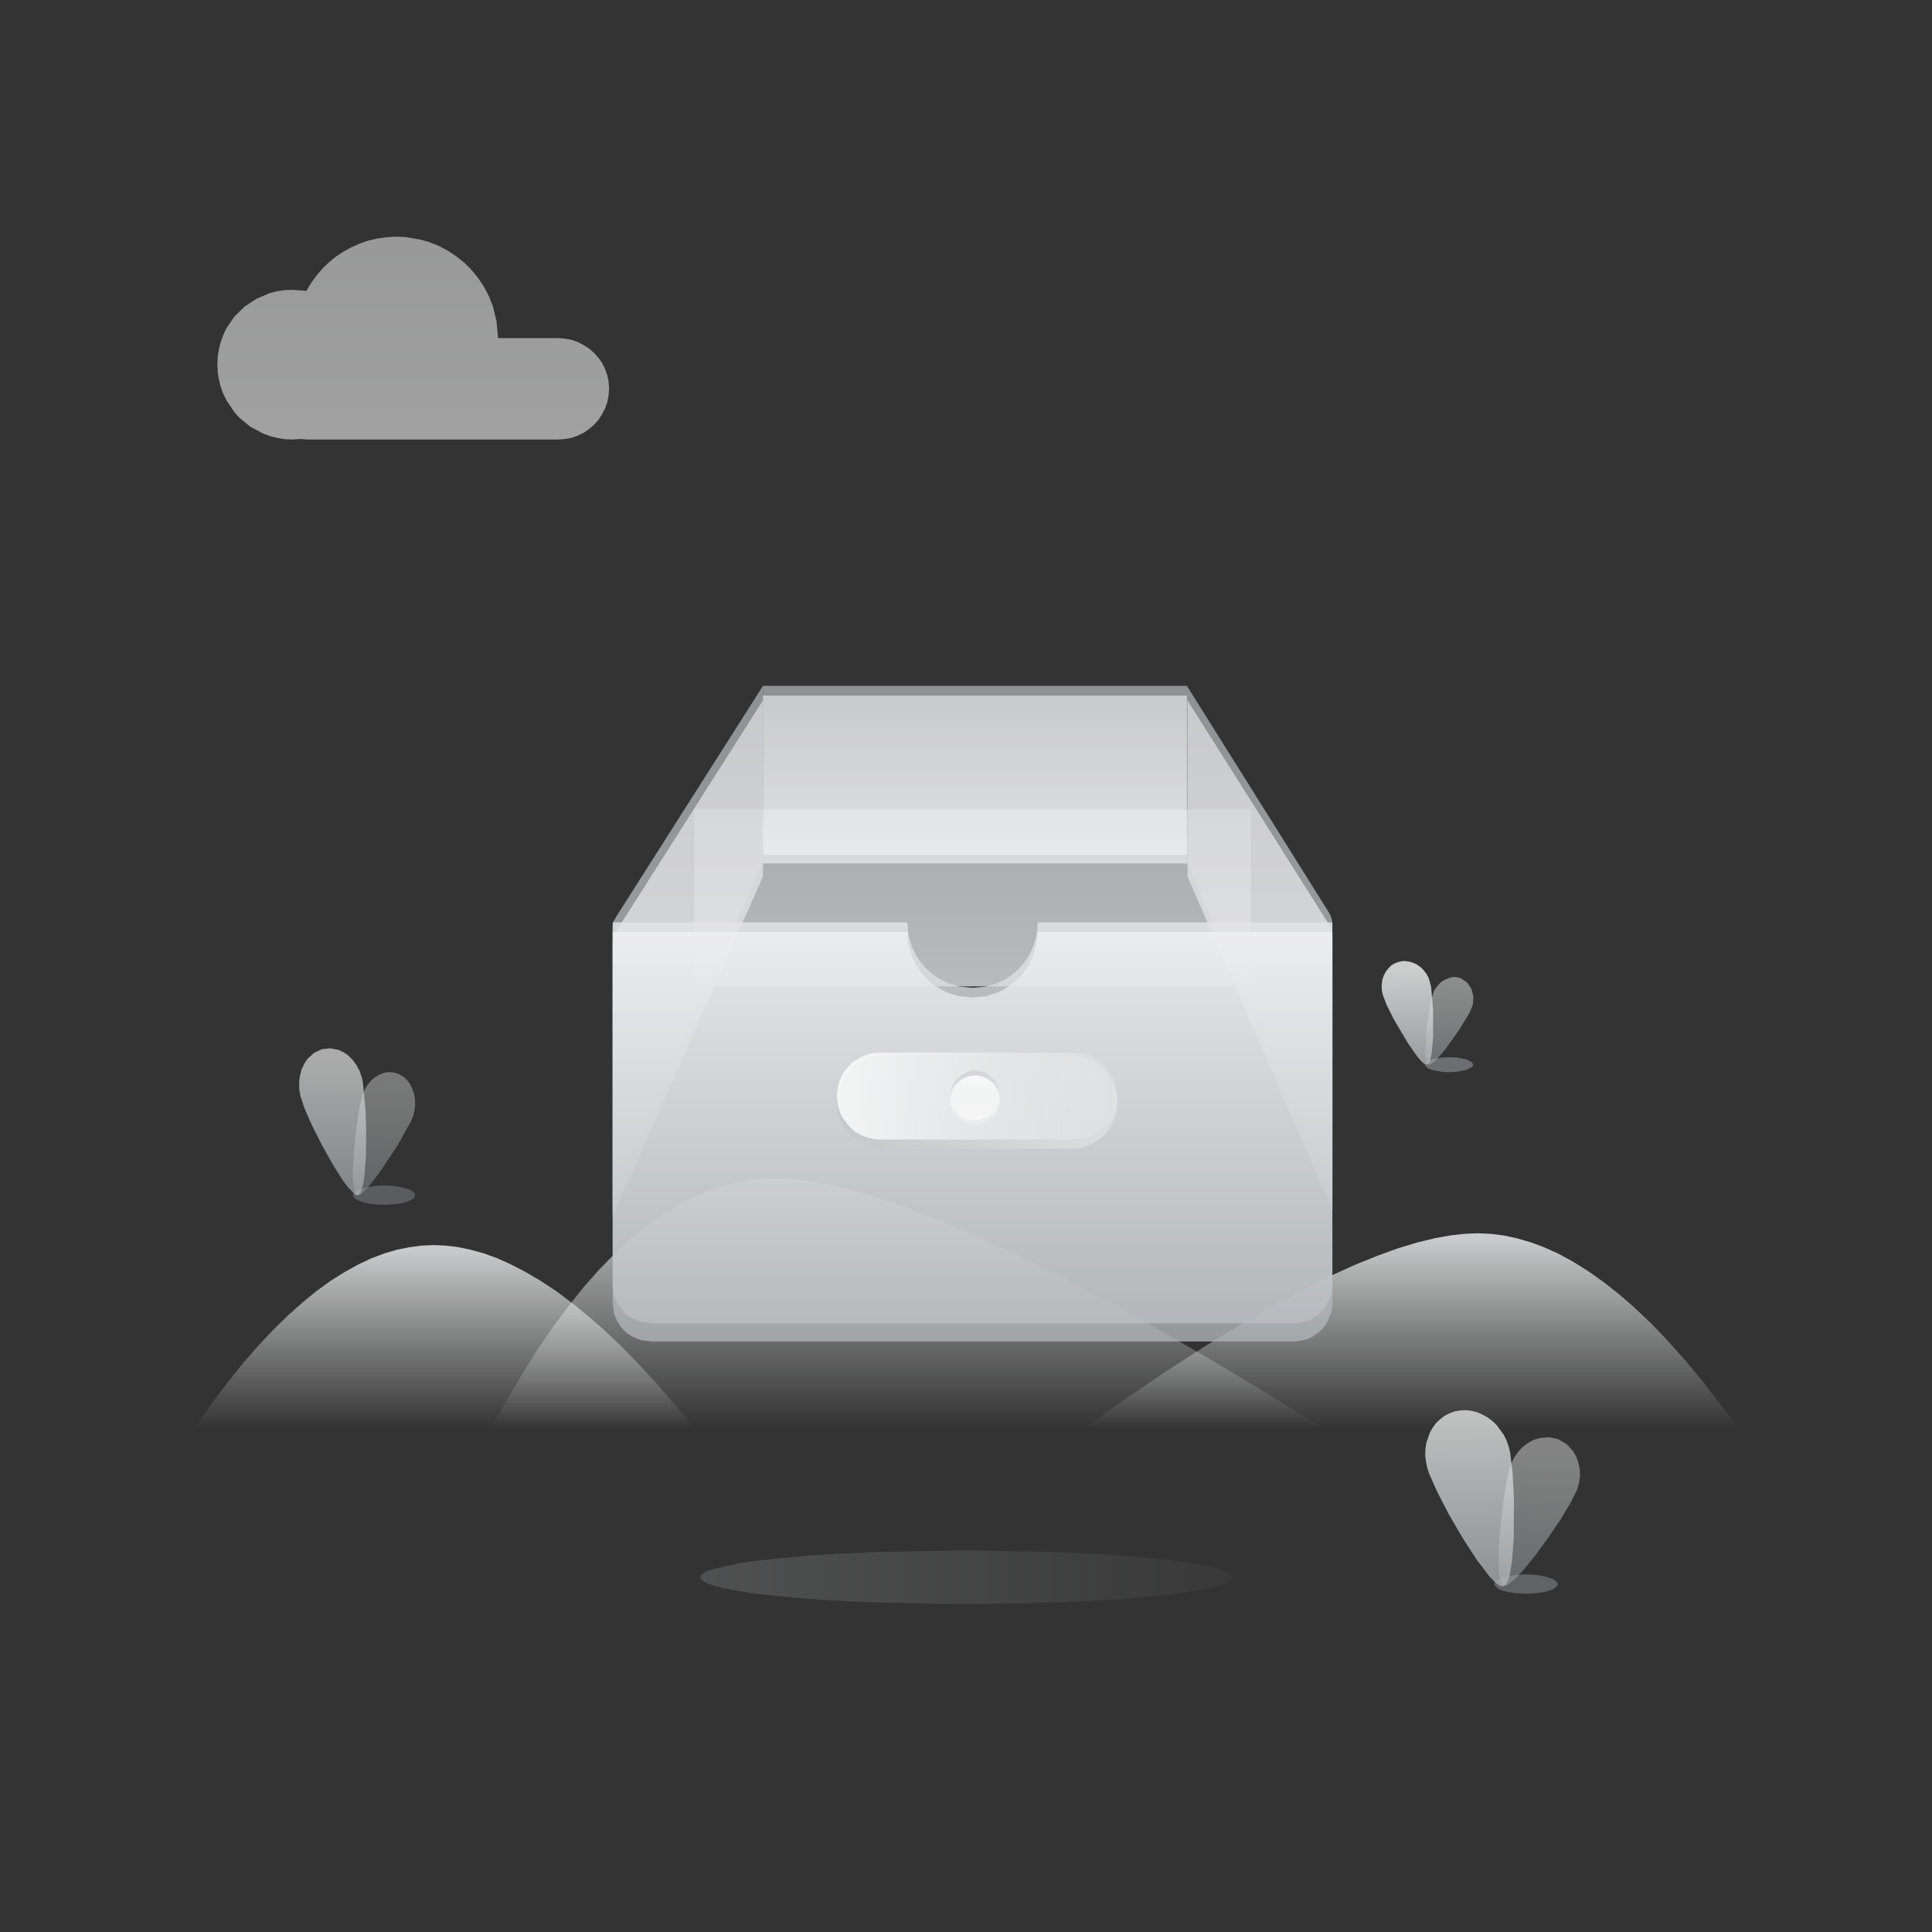 <svg height="1080" node-id="1" sillyvg="true" template-height="1080" template-width="1080" version="1.1" viewBox="0 0 1080 1080" width="1080" xmlns="http://www.w3.org/2000/svg" xmlns:xlink="http://www.w3.org/1999/xlink"><rect x="0" y="0" width="1080" height="1080" fill="#333333" stroke="none"/><defs node-id="120"><linearGradient gradientUnits="objectBoundingBox" id="linearGradient-1" node-id="5" spreadMethod="pad" x1="1.209" x2="-0.25" y1="0.5" y2="0.5"><stop offset="0" stop-color="#c8cacd" stop-opacity="0"/><stop offset="1" stop-color="#b2b5b8"/></linearGradient><linearGradient gradientUnits="objectBoundingBox" id="linearGradient-2" node-id="8" spreadMethod="pad" x1="0.505" x2="0.495" y1="0.096" y2="1"><stop offset="0" stop-color="#f4f5f5"/><stop offset="1" stop-color="#b3b6b9"/></linearGradient><linearGradient gradientUnits="objectBoundingBox" id="linearGradient-3" node-id="11" spreadMethod="pad" x1="0.498" x2="0.503" y1="0.075" y2="0.998"><stop offset="0" stop-color="#f3f4f4"/><stop offset="1" stop-color="#b3b6b9"/></linearGradient><linearGradient gradientUnits="objectBoundingBox" id="linearGradient-4" node-id="14" spreadMethod="pad" x1="0.5" x2="0.5" y1="1" y2="-0.442"><stop offset="0" stop-color="#f8f8f9"/><stop offset="1" stop-color="#e2e3e4"/></linearGradient><linearGradient gradientUnits="objectBoundingBox" id="linearGradient-5" node-id="17" spreadMethod="pad" x1="0.5" x2="0.5" y1="0.996" y2="0.029"><stop offset="0" stop-color="#f4f5f5" stop-opacity="0"/><stop offset="1" stop-color="#eeeff0"/></linearGradient><linearGradient gradientUnits="objectBoundingBox" id="linearGradient-6" node-id="20" spreadMethod="pad" x1="0.5" x2="0.5" y1="0.997" y2="0.029"><stop offset="0" stop-color="#f4f5f5" stop-opacity="0"/><stop offset="1" stop-color="#eeeff0"/></linearGradient><linearGradient gradientUnits="objectBoundingBox" id="linearGradient-7" node-id="23" spreadMethod="pad" x1="0.5" x2="0.5" y1="1" y2="0.001"><stop offset="0.003" stop-color="#f4f5f5" stop-opacity="0"/><stop offset="0.98" stop-color="#f0f1f2"/></linearGradient><linearGradient gradientUnits="objectBoundingBox" id="linearGradient-8" node-id="26" spreadMethod="pad" x1="0.509" x2="0.493" y1="0.095" y2="1.001"><stop offset="0" stop-color="#f4f5f5"/><stop offset="1" stop-color="#b3b6b9"/></linearGradient><linearGradient gradientUnits="objectBoundingBox" id="linearGradient-9" node-id="29" spreadMethod="pad" x1="0.496" x2="0.505" y1="0.077" y2="0.999"><stop offset="0" stop-color="#f3f4f4"/><stop offset="1" stop-color="#b3b6b9"/></linearGradient><linearGradient gradientUnits="objectBoundingBox" id="linearGradient-10" node-id="32" spreadMethod="pad" x1="0.508" x2="0.492" y1="0.099" y2="1.005"><stop offset="0" stop-color="#f4f5f5"/><stop offset="1" stop-color="#b3b6b9"/></linearGradient><linearGradient gradientUnits="objectBoundingBox" id="linearGradient-11" node-id="35" spreadMethod="pad" x1="0.497" x2="0.506" y1="0.075" y2="0.998"><stop offset="0" stop-color="#f3f4f4"/><stop offset="1" stop-color="#b3b6b9"/></linearGradient><linearGradient gradientUnits="objectBoundingBox" id="linearGradient-12" node-id="38" spreadMethod="pad" x1="0.5" x2="0.5" y1="0" y2="1.245"><stop offset="0" stop-color="#c5c8ca"/><stop offset="1" stop-color="#e0e1e2"/></linearGradient><linearGradient gradientUnits="objectBoundingBox" id="linearGradient-13" node-id="41" spreadMethod="pad" x1="0.5" x2="0.5" y1="-0" y2="1"><stop offset="0" stop-color="#ccced1"/><stop offset="1" stop-color="#edeeef"/></linearGradient><linearGradient gradientUnits="objectBoundingBox" id="linearGradient-14" node-id="44" spreadMethod="pad" x1="0.5" x2="0.5" y1="0" y2="1"><stop offset="0" stop-color="#d7d8da"/><stop offset="1" stop-color="#edeeef"/></linearGradient><linearGradient gradientUnits="objectBoundingBox" id="linearGradient-15" node-id="47" spreadMethod="pad" x1="0.5" x2="0.5" y1="-0" y2="0.999"><stop offset="0" stop-color="#cbcdd0"/><stop offset="1" stop-color="#f4f5f5"/></linearGradient><linearGradient gradientUnits="objectBoundingBox" id="linearGradient-16" node-id="50" spreadMethod="pad" x1="0.5" x2="0.5" y1="0" y2="1"><stop offset="0" stop-color="#d7d8da"/><stop offset="1" stop-color="#edeeef"/></linearGradient><linearGradient gradientUnits="objectBoundingBox" id="linearGradient-17" node-id="53" spreadMethod="pad" x1="0.5" x2="0.5" y1="-0" y2="1"><stop offset="0" stop-color="#ccced1"/><stop offset="1" stop-color="#edeeef"/></linearGradient><linearGradient gradientUnits="objectBoundingBox" id="linearGradient-18" node-id="56" spreadMethod="pad" x1="0.5" x2="0.5" y1="0" y2="1"><stop offset="0" stop-color="#d7d8da"/><stop offset="1" stop-color="#edeeef"/></linearGradient><linearGradient gradientUnits="objectBoundingBox" id="linearGradient-19" node-id="59" spreadMethod="pad" x1="0.5" x2="0.5" y1="-0" y2="1"><stop offset="0" stop-color="#e4e5e6"/><stop offset="1" stop-color="#afb2b6"/></linearGradient><linearGradient gradientUnits="objectBoundingBox" id="linearGradient-20" node-id="62" spreadMethod="pad" x1="0.5" x2="0.5" y1="-0" y2="1"><stop offset="0" stop-color="#eff0f1"/><stop offset="1" stop-color="#bbbdc1"/></linearGradient><linearGradient gradientUnits="objectBoundingBox" id="linearGradient-21" node-id="65" spreadMethod="pad" x1="0.003" x2="0.999" y1="0.5" y2="0.5"><stop offset="0" stop-color="#c4c7c9"/><stop offset="1" stop-color="#e0e1e2"/></linearGradient><linearGradient gradientUnits="objectBoundingBox" id="linearGradient-22" node-id="68" spreadMethod="pad" x1="0.003" x2="0.999" y1="0.5" y2="0.5"><stop offset="0" stop-color="#ffffff"/><stop offset="1" stop-color="#ffffff" stop-opacity="0.097"/></linearGradient><linearGradient gradientUnits="objectBoundingBox" id="linearGradient-23" node-id="71" spreadMethod="pad" x1="0.5" x2="0.5" y1="1.149" y2="0.065"><stop offset="0" stop-color="#ffffff"/><stop offset="1" stop-color="#cfd1d3"/></linearGradient><linearGradient gradientUnits="objectBoundingBox" id="linearGradient-24" node-id="74" spreadMethod="pad" x1="0.5" x2="0.5" y1="1.149" y2="0.065"><stop offset="0" stop-color="#ffffff" stop-opacity="0.097"/><stop offset="1" stop-color="#ffffff"/></linearGradient></defs><g node-id="265"><g node-id="266"><g node-id="267"><path d="M 0.00 0.00 L 1080.00 0.00 L 1080.00 1080.00 L 0.00 1080.00 Z" fill="#ffffff" fill-opacity="0" fill-rule="nonzero" group-id="1,2,3" id="矩形" node-id="81" stroke="none" target-height="1080" target-width="1080" target-x="0" target-y="0"/><g node-id="269"><path d="M 688.50 881.70 L 688.20 882.70 L 687.10 883.70 L 684.90 885.00 L 680.90 886.40 L 675.90 887.80 L 659.80 890.60 L 645.60 892.20 L 627.70 893.80 L 608.70 895.00 L 586.90 895.90 L 540.00 896.70 L 493.10 895.90 L 471.30 895.00 L 452.30 893.80 L 434.40 892.20 L 420.20 890.60 L 404.10 887.80 L 399.10 886.40 L 395.10 885.00 L 392.90 883.70 L 391.80 882.70 L 391.50 881.70 L 391.80 880.70 L 392.90 879.70 L 395.10 878.40 L 399.10 877.00 L 411.00 874.30 L 420.20 872.80 L 434.40 871.20 L 452.30 869.60 L 471.30 868.40 L 493.10 867.50 L 540.00 866.70 L 586.90 867.50 L 608.70 868.40 L 627.70 869.60 L 645.60 871.20 L 659.80 872.80 L 675.90 875.60 L 680.90 877.00 L 684.90 878.40 L 687.10 879.70 L 688.20 880.70 L 688.50 881.70 Z" fill="url(#linearGradient-1)" fill-opacity="0.265" fill-rule="nonzero" group-id="1,2,3,5" id="椭圆形" node-id="82" stroke="none" target-height="30" target-width="297" target-x="391.5" target-y="866.7"/></g><g node-id="270"><g node-id="281"><path d="M 232.10 668.10 L 231.80 669.00 L 231.10 669.90 L 229.70 670.90 L 227.20 671.90 L 223.50 672.80 L 219.40 673.30 L 214.70 673.50 L 209.90 673.30 L 205.90 672.80 L 202.20 671.90 L 199.70 670.90 L 198.20 669.90 L 197.50 669.00 L 197.30 668.10 L 197.50 667.20 L 198.20 666.40 L 199.70 665.40 L 202.20 664.40 L 205.90 663.50 L 209.90 662.90 L 214.70 662.70 L 219.40 662.90 L 223.50 663.50 L 227.20 664.40 L 229.70 665.40 L 231.10 666.40 L 231.80 667.20 L 232.10 668.10 Z" fill="#9da1a6" fill-opacity="0.373" fill-rule="nonzero" group-id="1,2,3,6,17" id="椭圆形_1_" node-id="84" stroke="none" target-height="10.8" target-width="34.8" target-x="197.3" target-y="662.7"/></g><g node-id="282"><path d="M 199.40 668.10 L 200.20 668.20 L 201.30 667.70 L 203.20 666.30 L 205.70 663.70 L 212.20 655.40 L 222.30 640.20 L 229.80 626.70 L 230.90 624.00 L 231.70 620.70 L 232.10 617.50 L 232.00 614.40 L 231.40 611.20 L 230.40 608.40 L 229.10 605.80 L 227.30 603.50 L 225.20 601.70 L 222.80 600.30 L 220.10 599.50 L 217.50 599.30 L 214.80 599.70 L 212.30 600.60 L 209.90 602.00 L 207.60 603.90 L 205.70 606.10 L 204.00 608.80 L 202.70 612.00 L 200.90 619.50 L 199.20 630.50 L 197.90 643.00 L 197.20 654.90 L 197.30 660.10 L 198.10 666.30 L 198.70 667.60 L 199.40 668.10 Z" fill="url(#linearGradient-2)" fill-opacity="0.359" fill-rule="nonzero" group-id="1,2,3,6,18" id="椭圆形_2_" node-id="85" stroke="none" target-height="68.9" target-width="34.9" target-x="197.2" target-y="599.3"/></g><path d="M 200.30 668.10 L 201.70 666.60 L 203.20 661.20 L 203.80 656.40 L 204.60 645.30 L 204.70 632.80 L 204.30 620.50 L 202.90 605.60 L 202.40 602.70 L 201.10 598.90 L 199.40 595.60 L 197.30 592.70 L 194.90 590.20 L 192.20 588.30 L 189.30 586.90 L 184.70 586.00 L 179.90 586.50 L 175.50 588.60 L 171.90 591.90 L 170.10 594.60 L 168.60 597.80 L 167.70 601.30 L 167.20 604.90 L 167.30 608.70 L 167.90 612.60 L 170.20 619.50 L 174.40 629.10 L 179.90 640.00 L 185.90 650.70 L 191.70 660.00 L 194.50 663.70 L 198.30 667.60 L 199.50 668.10 L 200.30 668.10 Z" fill="url(#linearGradient-3)" fill-opacity="0.624" fill-rule="nonzero" group-id="1,2,3,6" id="椭圆形_3_" node-id="86" stroke="none" target-height="82.1" target-width="37.5" target-x="167.2" target-y="586"/></g><g node-id="271"><path d="M 171.60 245.70 L 168.00 245.40 L 163.50 245.70 L 159.20 245.50 L 155.00 244.80 L 151.00 243.80 L 147.20 242.40 L 140.00 238.60 L 133.80 233.50 L 131.10 230.50 L 126.60 223.80 L 124.80 220.10 L 123.40 216.30 L 122.40 212.30 L 121.70 208.10 L 121.50 203.70 L 121.70 199.30 L 122.40 195.10 L 123.40 191.10 L 124.80 187.30 L 126.50 183.60 L 131.00 177.00 L 136.70 171.40 L 143.40 167.00 L 150.90 163.80 L 154.90 162.80 L 159.10 162.20 L 163.50 162.00 L 171.30 162.60 L 173.90 158.20 L 176.90 154.10 L 180.10 150.30 L 183.80 146.70 L 187.70 143.50 L 191.90 140.70 L 196.30 138.30 L 201.00 136.20 L 205.90 134.50 L 211.00 133.30 L 216.20 132.60 L 221.70 132.30 L 226.40 132.50 L 235.30 134.00 L 239.60 135.20 L 245.10 137.40 L 250.30 140.10 L 255.10 143.30 L 259.70 147.00 L 263.70 151.00 L 267.40 155.60 L 270.60 160.40 L 273.30 165.60 L 275.50 171.10 L 277.60 179.80 L 278.40 189.00 L 312.00 189.00 L 315.90 189.30 L 319.50 190.00 L 323.00 191.20 L 326.30 192.90 L 329.40 194.90 L 332.10 197.30 L 334.50 200.00 L 336.60 202.90 L 338.20 206.20 L 339.50 209.70 L 340.20 213.30 L 340.50 217.20 L 340.20 221.10 L 339.50 224.70 L 338.30 228.20 L 336.60 231.50 L 334.60 234.60 L 332.20 237.30 L 329.50 239.70 L 326.50 241.80 L 323.20 243.40 L 319.70 244.70 L 316.00 245.40 L 312.00 245.70 L 171.60 245.70 Z" fill="url(#linearGradient-4)" fill-opacity="0.56" fill-rule="nonzero" group-id="1,2,3,7" id="形状结合" node-id="87" stroke="none" target-height="113.4" target-width="219" target-x="121.5" target-y="132.3"/></g><g node-id="272"><path d="M 108.00 799.20 L 117.60 785.60 L 126.80 773.30 L 135.80 762.10 L 144.50 752.10 L 152.90 743.20 L 161.10 735.20 L 169.10 728.10 L 176.80 721.80 L 184.80 716.00 L 192.60 711.10 L 200.20 706.90 L 207.60 703.40 L 214.80 700.70 L 221.90 698.60 L 228.80 697.20 L 235.60 696.30 L 242.40 696.00 L 249.10 696.30 L 255.90 697.10 L 263.00 698.60 L 270.30 700.60 L 277.80 703.30 L 285.60 706.80 L 293.70 711.00 L 302.20 716.00 L 311.00 721.80 L 319.40 728.10 L 328.20 735.20 L 337.30 743.10 L 346.80 752.10 L 356.60 762.10 L 366.90 773.30 L 377.60 785.60 L 388.80 799.20 L 108.00 799.20 Z" fill="url(#linearGradient-5)" fill-opacity="0.8" fill-rule="nonzero" group-id="1,2,3,8" id="路径" node-id="89" stroke="none" target-height="103.2" target-width="280.8" target-x="108" target-y="696"/><path d="M 274.20 799.20 L 283.20 782.80 L 292.10 767.70 L 300.80 753.90 L 309.40 741.40 L 317.90 730.00 L 326.20 719.60 L 334.40 710.30 L 342.50 702.00 L 350.40 694.50 L 358.30 687.90 L 366.00 682.00 L 373.70 676.90 L 381.20 672.50 L 388.70 668.80 L 396.20 665.70 L 403.60 663.20 L 411.00 661.30 L 418.30 659.90 L 425.80 659.10 L 433.20 658.80 L 441.30 659.10 L 450.40 660.00 L 460.50 661.70 L 471.70 664.20 L 484.30 667.60 L 498.20 672.00 L 513.60 677.60 L 530.60 684.30 L 549.40 692.50 L 570.00 702.10 L 592.60 713.40 L 617.40 726.40 L 644.50 741.40 L 674.00 758.40 L 706.10 777.60 L 741.00 799.20 L 274.20 799.20 Z" fill="url(#linearGradient-6)" fill-opacity="0.8" fill-rule="nonzero" group-id="1,2,3,8" id="路径-2" node-id="90" stroke="none" target-height="140.4" target-width="466.8" target-x="274.2" target-y="658.8"/><path d="M 972.00 799.20 L 961.50 784.70 L 951.30 771.60 L 941.40 759.70 L 931.90 749.10 L 922.70 739.50 L 913.70 731.00 L 905.10 723.50 L 896.70 716.90 L 888.00 710.70 L 879.50 705.40 L 871.30 700.90 L 863.30 697.30 L 855.50 694.40 L 847.90 692.20 L 840.40 690.60 L 833.10 689.70 L 825.90 689.40 L 818.70 689.70 L 810.70 690.60 L 802.00 692.20 L 792.40 694.50 L 781.80 697.70 L 770.20 701.90 L 757.50 707.00 L 743.70 713.30 L 728.50 720.90 L 711.90 729.80 L 693.90 740.20 L 674.20 752.20 L 652.90 765.90 L 629.80 781.60 L 604.80 799.20 L 972.00 799.20 Z" fill="url(#linearGradient-7)" fill-opacity="0.8" fill-rule="nonzero" group-id="1,2,3,8" id="路径-3" node-id="91" stroke="none" target-height="109.8" target-width="367.2" target-x="604.8" target-y="689.4"/></g><g node-id="273"><g node-id="283"><path d="M 823.60 595.20 L 822.80 596.50 L 819.70 598.10 L 813.70 599.20 L 810.10 599.40 L 806.40 599.20 L 800.40 598.10 L 798.40 597.30 L 796.70 595.80 L 796.60 595.20 L 797.30 593.80 L 800.40 592.20 L 806.40 591.10 L 810.10 591.00 L 813.70 591.10 L 819.70 592.20 L 822.80 593.80 L 823.60 595.20 Z" fill="#9da1a6" fill-opacity="0.536" fill-rule="nonzero" group-id="1,2,3,9,19" id="椭圆形_4_" node-id="93" stroke="none" target-height="8.4" target-width="27" target-x="796.6" target-y="591"/></g><g node-id="284"><path d="M 798.40 595.20 L 799.90 594.80 L 801.30 593.80 L 803.30 592.00 L 808.30 586.10 L 816.00 575.20 L 821.80 565.60 L 823.40 561.30 L 823.60 556.80 L 822.40 552.60 L 820.00 549.10 L 816.70 546.90 L 814.70 546.30 L 812.70 546.10 L 810.70 546.40 L 806.80 548.10 L 805.00 549.50 L 802.10 553.00 L 801.10 555.30 L 799.70 560.40 L 798.40 568.20 L 797.30 577.10 L 796.90 589.40 L 797.50 593.80 L 798.40 595.20 Z" fill="url(#linearGradient-8)" fill-opacity="0.461" fill-rule="nonzero" group-id="1,2,3,9,20" id="椭圆形_5_" node-id="94" stroke="none" target-height="49.1" target-width="26.7" target-x="796.9" target-y="546.1"/></g><path d="M 797.80 595.20 L 799.10 593.80 L 799.70 591.90 L 800.30 588.80 L 801.10 579.90 L 801.10 564.50 L 800.00 551.60 L 798.60 546.60 L 797.30 544.30 L 795.70 542.20 L 793.80 540.40 L 791.70 539.00 L 789.40 538.00 L 787.00 537.40 L 784.60 537.20 L 782.20 537.60 L 779.90 538.40 L 777.80 539.60 L 776.10 541.30 L 774.60 543.30 L 773.50 545.40 L 772.70 547.90 L 772.40 550.50 L 772.40 553.10 L 772.90 555.90 L 775.10 561.70 L 779.20 569.90 L 787.20 583.40 L 792.40 590.80 L 794.50 593.20 L 796.00 594.60 L 797.80 595.20 Z" fill="url(#linearGradient-9)" fill-opacity="0.8" fill-rule="nonzero" group-id="1,2,3,9" id="椭圆形_6_" node-id="95" stroke="none" target-height="58" target-width="28.7" target-x="772.4" target-y="537.2"/></g><g node-id="274"><g node-id="285"><path d="M 870.70 885.50 L 870.50 886.40 L 869.70 887.30 L 868.30 888.30 L 865.70 889.30 L 861.90 890.20 L 857.80 890.70 L 853.00 890.90 L 848.20 890.70 L 844.10 890.20 L 840.30 889.30 L 837.70 888.30 L 835.60 886.40 L 835.30 885.50 L 835.60 884.60 L 836.30 883.80 L 837.70 882.80 L 840.30 881.80 L 844.10 880.90 L 848.20 880.30 L 853.00 880.10 L 857.80 880.30 L 861.90 880.90 L 865.70 881.80 L 868.30 882.80 L 869.70 883.80 L 870.50 884.60 L 870.70 885.50 Z" fill="#9da1a6" fill-opacity="0.428" fill-rule="nonzero" group-id="1,2,3,10,21" id="椭圆形_7_" node-id="97" stroke="none" target-height="10.8" target-width="35.4" target-x="835.3" target-y="880.1"/></g><g node-id="286"><path d="M 840.40 886.40 L 842.60 886.10 L 847.10 882.50 L 850.50 878.90 L 857.80 870.10 L 865.40 859.70 L 872.50 849.20 L 878.10 839.80 L 881.50 833.00 L 882.70 829.00 L 883.20 825.10 L 883.10 821.30 L 882.30 817.60 L 881.10 814.20 L 879.30 811.10 L 875.70 807.20 L 871.00 804.50 L 865.80 803.40 L 860.60 803.90 L 857.30 804.90 L 854.20 806.60 L 851.20 808.90 L 848.60 811.60 L 846.40 814.90 L 844.60 818.60 L 842.60 825.90 L 840.70 836.80 L 839.10 849.50 L 838.00 862.40 L 837.70 874.00 L 837.90 879.00 L 839.00 884.70 L 839.70 885.90 L 840.40 886.40 Z" fill="url(#linearGradient-10)" fill-opacity="0.414" fill-rule="nonzero" group-id="1,2,3,10,22" id="椭圆形_8_" node-id="98" stroke="none" target-height="83" target-width="45.5" target-x="837.7" target-y="803.4"/></g><path d="M 840.40 886.70 L 841.40 886.20 L 842.30 884.90 L 843.30 882.50 L 844.30 878.50 L 845.20 872.80 L 846.20 859.50 L 846.30 837.00 L 845.50 823.00 L 844.20 812.10 L 843.40 808.70 L 842.20 805.30 L 840.70 802.20 L 836.70 796.70 L 834.30 794.40 L 831.70 792.40 L 828.80 790.80 L 825.90 789.50 L 822.90 788.70 L 819.70 788.30 L 816.60 788.40 L 813.40 788.90 L 810.40 790.00 L 807.60 791.40 L 805.10 793.30 L 802.90 795.40 L 801.00 797.90 L 799.40 800.60 L 797.30 806.70 L 796.80 810.00 L 796.70 813.40 L 797.10 816.90 L 797.80 820.40 L 798.90 823.80 L 803.40 833.90 L 809.90 846.50 L 817.60 859.70 L 825.50 871.90 L 832.80 881.50 L 835.70 884.50 L 837.80 886.10 L 839.30 886.70 L 840.40 886.70 Z" fill="url(#linearGradient-11)" fill-opacity="0.718" fill-rule="nonzero" group-id="1,2,3,10" id="椭圆形_9_" node-id="99" stroke="none" target-height="98.4" target-width="49.6" target-x="796.7" target-y="788.3"/></g></g><g node-id="268"><path d="M 388.10 452.40 L 699.20 452.40 L 699.20 551.40 L 388.10 551.40 Z" fill="url(#linearGradient-12)" fill-opacity="0.8" fill-rule="nonzero" group-id="1,2,4" id="矩形_1_" node-id="101" stroke="none" target-height="99" target-width="311.1" target-x="388.1" target-y="452.4"/><g node-id="275"><path d="M 344.30 512.70 L 426.50 383.40 L 426.50 481.80 L 342.50 672.00 L 342.50 518.40 L 342.90 515.30 L 344.30 512.70 Z" fill="url(#linearGradient-13)" fill-opacity="0.604" fill-rule="nonzero" group-id="1,2,4,11" id="矩形_2_" node-id="102" stroke="none" target-height="288.6" target-width="84" target-x="342.5" target-y="383.4"/></g><path d="M 344.30 520.80 L 426.50 391.50 L 426.50 489.90 L 342.50 680.10 L 342.50 526.50 L 342.90 523.40 L 344.30 520.80 Z" fill="url(#linearGradient-14)" fill-opacity="0.8" fill-rule="nonzero" group-id="1,2,4" id="矩形备份-17" node-id="103" stroke="none" target-height="288.6" target-width="84" target-x="342.5" target-y="391.5"/><g node-id="276"><path d="M 426.50 383.40 L 663.50 383.40 L 663.50 482.70 L 426.50 482.70 Z" fill="url(#linearGradient-15)" fill-opacity="0.604" fill-rule="nonzero" group-id="1,2,4,12" id="矩形_3_" node-id="104" stroke="none" target-height="99.3" target-width="237" target-x="426.5" target-y="383.4"/></g><path d="M 426.50 388.80 L 663.50 388.80 L 663.50 477.90 L 426.50 477.90 Z" fill="url(#linearGradient-16)" fill-opacity="0.8" fill-rule="nonzero" group-id="1,2,4" id="矩形备份-16" node-id="105" stroke="none" target-height="89.1" target-width="237" target-x="426.5" target-y="388.8"/><g node-id="277"><path d="M 743.00 510.30 L 663.50 383.40 L 663.50 481.80 L 744.80 669.90 L 744.80 516.00 L 744.30 513.10 L 743.00 510.30 Z" fill="url(#linearGradient-17)" fill-opacity="0.604" fill-rule="nonzero" group-id="1,2,4,13" id="矩形_4_" node-id="106" stroke="none" target-height="286.5" target-width="81.3" target-x="663.5" target-y="383.4"/></g><path d="M 743.00 516.90 L 663.80 391.50 L 663.80 489.90 L 744.80 676.50 L 744.80 522.90 L 744.60 520.80 L 744.00 518.80 L 743.00 516.90 Z" fill="url(#linearGradient-18)" fill-opacity="0.8" fill-rule="nonzero" group-id="1,2,4" id="矩形备份-18" node-id="107" stroke="none" target-height="285" target-width="81" target-x="663.8" target-y="391.5"/><g node-id="278"><g node-id="287"><path d="M 744.80 515.60 L 744.80 728.30 L 744.60 731.40 L 744.00 734.20 L 741.80 739.30 L 739.70 742.30 L 737.10 744.90 L 734.10 747.00 L 731.60 748.30 L 726.20 749.70 L 723.20 749.90 L 364.10 749.90 L 358.30 749.20 L 353.10 747.00 L 350.10 744.90 L 347.50 742.30 L 345.40 739.30 L 343.20 734.20 L 342.50 728.30 L 342.50 515.60 L 507.20 515.60 L 507.90 523.00 L 510.00 529.80 L 512.10 534.10 L 514.70 538.00 L 517.80 541.50 L 521.30 544.60 L 525.20 547.20 L 529.40 549.40 L 536.30 551.50 L 543.80 552.20 L 551.20 551.50 L 558.00 549.40 L 562.30 547.20 L 566.10 544.60 L 569.60 541.50 L 572.60 538.00 L 575.20 534.10 L 577.30 529.80 L 578.80 525.40 L 579.70 520.60 L 580.10 515.60 L 744.80 515.60 Z" fill="url(#linearGradient-19)" fill-opacity="0.8" fill-rule="nonzero" group-id="1,2,4,14,23" id="path-24" node-id="110" stroke="none" target-height="234.3" target-width="402.3" target-x="342.5" target-y="515.6"/></g><path d="M 744.80 521.00 L 744.80 718.10 L 744.60 721.20 L 744.00 724.00 L 741.80 729.10 L 739.70 732.10 L 737.10 734.70 L 734.10 736.80 L 731.60 738.10 L 726.20 739.50 L 723.20 739.70 L 364.10 739.70 L 358.30 739.00 L 353.10 736.80 L 350.10 734.70 L 347.50 732.10 L 345.40 729.10 L 343.20 724.00 L 342.50 718.10 L 342.50 521.00 L 507.20 521.00 L 507.90 528.40 L 510.00 535.20 L 512.10 539.50 L 514.70 543.40 L 517.80 546.90 L 521.30 550.00 L 525.10 552.60 L 529.30 554.80 L 536.10 556.90 L 543.50 557.60 L 550.90 556.90 L 557.70 554.80 L 561.90 552.60 L 565.80 550.00 L 569.30 546.90 L 572.40 543.40 L 575.00 539.50 L 577.20 535.20 L 579.30 528.40 L 580.10 521.00 L 744.80 521.00 Z" fill="url(#linearGradient-20)" fill-opacity="0.8" fill-rule="nonzero" group-id="1,2,4,14,24" id="路径_1_" node-id="112" stroke="none" target-height="218.7" target-width="402.3" target-x="342.5" target-y="521"/></g><g node-id="279"><path d="M 493.90 590.00 L 598.60 590.00 L 602.20 590.30 L 605.60 591.00 L 608.80 592.10 L 611.80 593.60 L 614.60 595.50 L 617.10 597.70 L 619.30 600.20 L 621.10 603.00 L 622.70 606.00 L 623.80 609.20 L 624.50 612.60 L 624.70 616.10 L 624.50 619.70 L 623.80 623.10 L 622.70 626.30 L 621.10 629.30 L 619.30 632.10 L 617.10 634.60 L 614.60 636.80 L 611.80 638.70 L 608.80 640.20 L 605.60 641.30 L 602.20 642.00 L 598.60 642.20 L 493.90 642.20 L 490.30 642.00 L 487.00 641.30 L 483.80 640.20 L 480.70 638.70 L 478.00 636.80 L 475.50 634.60 L 473.30 632.10 L 471.40 629.30 L 469.90 626.30 L 468.80 623.10 L 468.10 619.70 L 467.80 616.10 L 468.10 612.60 L 468.80 609.20 L 469.90 606.00 L 471.40 603.00 L 473.30 600.20 L 475.50 597.70 L 478.00 595.50 L 480.70 593.60 L 483.80 592.10 L 487.00 591.00 L 490.30 590.30 L 493.90 590.00 Z" fill="url(#linearGradient-21)" fill-opacity="0.8" fill-rule="nonzero" group-id="1,2,4,15" id="path-28" node-id="114" stroke="none" target-height="52.2" target-width="156.9" target-x="467.8" target-y="590"/></g><path d="M 492.10 588.40 L 600.40 588.40 L 603.80 588.60 L 606.90 589.20 L 609.90 590.30 L 612.70 591.70 L 615.30 593.40 L 617.60 595.50 L 619.70 597.80 L 621.40 600.40 L 622.80 603.20 L 623.90 606.20 L 624.50 609.30 L 624.70 612.70 L 624.50 616.00 L 623.90 619.20 L 622.80 622.20 L 621.40 625.00 L 617.60 629.90 L 612.70 633.70 L 609.90 635.10 L 606.90 636.10 L 603.80 636.70 L 600.40 637.00 L 492.10 637.00 L 488.80 636.70 L 485.60 636.10 L 482.60 635.10 L 479.80 633.70 L 477.20 631.90 L 474.90 629.90 L 471.10 625.00 L 469.70 622.20 L 468.70 619.20 L 468.10 616.00 L 467.80 612.70 L 468.10 609.30 L 468.70 606.20 L 469.70 603.20 L 471.10 600.40 L 472.90 597.80 L 474.90 595.50 L 477.20 593.40 L 482.60 590.30 L 485.60 589.20 L 488.80 588.60 L 492.10 588.40 Z" fill="url(#linearGradient-22)" fill-opacity="0.8" fill-rule="nonzero" group-id="1,2,4,16" id="path-31" node-id="116" stroke="none" target-height="48.6" target-width="156.9" target-x="467.8" target-y="588.4"/></g><path d="M 558.90 612.30 L 558.70 614.80 L 558.00 617.10 L 557.00 619.30 L 555.60 621.20 L 554.00 622.80 L 552.10 624.20 L 549.90 625.20 L 547.60 625.90 L 545.10 626.10 L 542.60 625.90 L 540.30 625.20 L 538.10 624.20 L 536.20 622.80 L 533.20 619.30 L 532.20 617.10 L 531.50 614.80 L 531.30 612.30 L 531.50 609.80 L 532.20 607.50 L 533.20 605.30 L 534.60 603.40 L 536.20 601.80 L 538.10 600.40 L 540.30 599.40 L 542.60 598.70 L 545.10 598.50 L 547.60 598.70 L 549.90 599.40 L 552.10 600.40 L 555.60 603.40 L 557.00 605.30 L 558.00 607.50 L 558.70 609.80 L 558.90 612.30 Z" fill="url(#linearGradient-23)" fill-opacity="0.8" fill-rule="nonzero" group-id="1,2" id="椭圆形_10_" node-id="117" stroke="none" target-height="27.6" target-width="27.6" target-x="531.3" target-y="598.5"/><path d="M 558.90 615.00 L 558.70 617.50 L 558.00 619.80 L 557.00 622.00 L 555.60 623.90 L 552.10 626.90 L 549.90 627.90 L 547.60 628.60 L 545.10 628.80 L 542.60 628.60 L 540.30 627.90 L 536.20 625.50 L 533.20 622.00 L 532.20 619.80 L 531.50 617.50 L 531.30 615.00 L 531.50 612.50 L 532.20 610.20 L 533.20 608.00 L 534.60 606.10 L 536.20 604.50 L 538.10 603.10 L 540.30 602.10 L 542.60 601.40 L 545.10 601.20 L 547.60 601.40 L 549.90 602.10 L 552.10 603.10 L 554.00 604.50 L 555.60 606.10 L 557.00 608.00 L 558.00 610.20 L 558.70 612.50 L 558.90 615.00 Z" fill="url(#linearGradient-24)" fill-opacity="0.8" fill-rule="nonzero" group-id="1,2" id="椭圆形备份-17" node-id="118" stroke="none" target-height="27.6" target-width="27.6" target-x="531.3" target-y="601.2"/></g></g></svg>